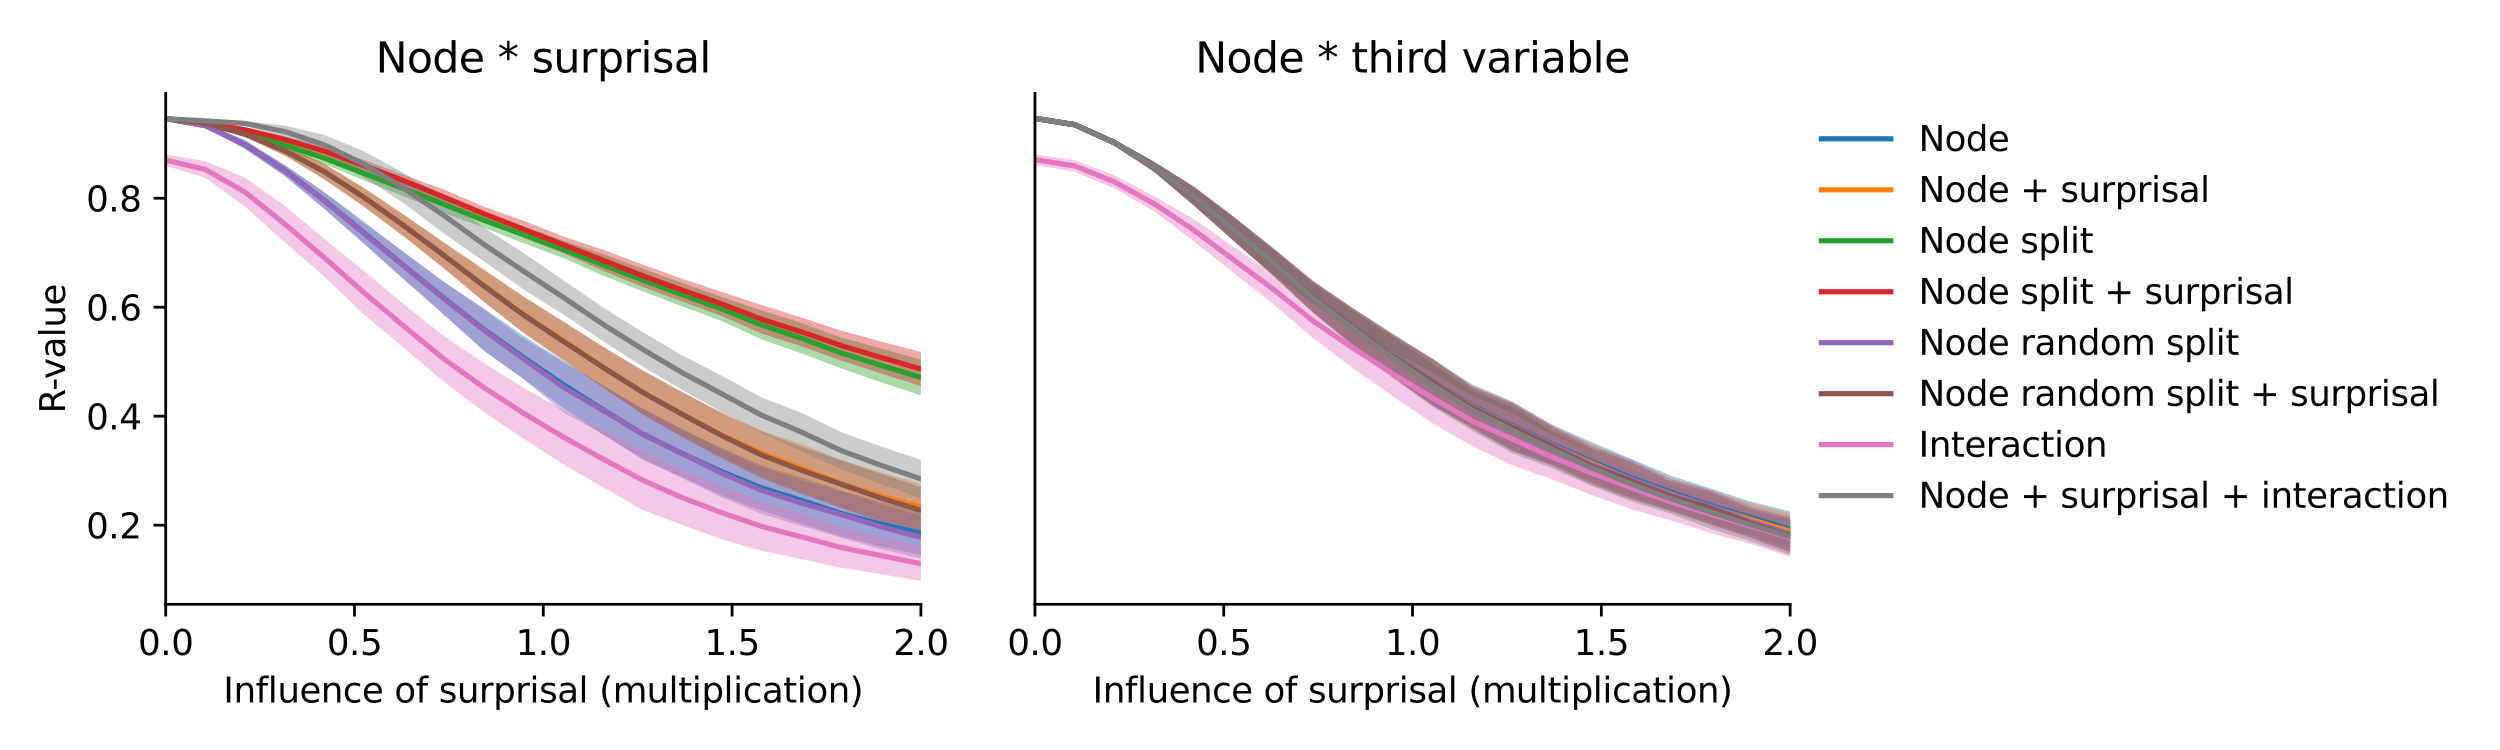 <?xml version="1.0" encoding="utf-8" standalone="no"?>
<!DOCTYPE svg PUBLIC "-//W3C//DTD SVG 1.1//EN"
  "http://www.w3.org/Graphics/SVG/1.1/DTD/svg11.dtd">
<svg xmlns:xlink="http://www.w3.org/1999/xlink" width="720pt" height="216pt" viewBox="0 0 720 216" xmlns="http://www.w3.org/2000/svg" version="1.1">
 <defs>
  <style type="text/css">*{stroke-linejoin: round; stroke-linecap: butt}</style>
 </defs>
 <g id="figure_1">
  <g id="patch_1">
   <path d="M 0 216 
L 720 216 
L 720 0 
L 0 0 
z
" style="fill: #ffffff"/>
  </g>
  <g id="axes_1">
   <g id="patch_2">
    <path d="M 47.72 174.04 
L 265.215 174.04 
L 265.215 26.88 
L 47.72 26.88 
z
" style="fill: #ffffff"/>
   </g>
   <g id="PolyCollection_1">
    <path d="M 47.72 33.569 
L 47.72 34.743 
L 59.167 36.696 
L 70.614 42.927 
L 82.061 50.702 
L 93.508 60.185 
L 104.956 70.307 
L 116.403 80.548 
L 127.85 90.562 
L 139.297 100.94 
L 150.744 109.155 
L 162.191 117.482 
L 173.638 125.08 
L 185.085 132.273 
L 196.532 137.419 
L 207.979 142.743 
L 219.427 147.069 
L 230.874 150.749 
L 242.321 154.532 
L 253.768 157.367 
L 265.215 159.798 
L 265.215 147.216 
L 265.215 147.216 
L 253.768 144.594 
L 242.321 141.29 
L 230.874 137.55 
L 219.427 134.055 
L 207.979 129.084 
L 196.532 123.885 
L 185.085 117.748 
L 173.638 110.891 
L 162.191 103.979 
L 150.744 96.719 
L 139.297 88.77 
L 127.85 81.179 
L 116.403 72.68 
L 104.956 63.975 
L 93.508 55.396 
L 82.061 47.528 
L 70.614 40.388 
L 59.167 35.673 
L 47.72 33.569 
z
" clip-path="url(#pc381010560)" style="fill: #1f77b4; fill-opacity: 0.4"/>
   </g>
   <g id="PolyCollection_2">
    <path d="M 47.72 33.585 
L 47.72 34.761 
L 59.167 35.988 
L 70.614 39.497 
L 82.061 44.817 
L 93.508 51.686 
L 104.956 59.579 
L 116.403 68.207 
L 127.85 77.264 
L 139.297 86.895 
L 150.744 95.723 
L 162.191 103.462 
L 173.638 111.644 
L 185.085 119.142 
L 196.532 125.605 
L 207.979 131.805 
L 219.427 137.038 
L 230.874 141.745 
L 242.321 146.14 
L 253.768 149.809 
L 265.215 152.489 
L 265.215 139.413 
L 265.215 139.413 
L 253.768 136.018 
L 242.321 132.488 
L 230.874 127.912 
L 219.427 124.031 
L 207.979 118.825 
L 196.532 113.14 
L 185.085 106.821 
L 173.638 99.754 
L 162.191 92.508 
L 150.744 85.337 
L 139.297 77.46 
L 127.85 69.793 
L 116.403 61.91 
L 104.956 54.17 
L 93.508 47.225 
L 82.061 42.029 
L 70.614 37.722 
L 59.167 34.985 
L 47.72 33.585 
z
" clip-path="url(#pc381010560)" style="fill: #ff7f0e; fill-opacity: 0.4"/>
   </g>
   <g id="PolyCollection_3">
    <path d="M 47.72 33.582 
L 47.72 34.756 
L 59.167 36.246 
L 70.614 39.379 
L 82.061 43.168 
L 93.508 47.285 
L 104.956 52.019 
L 116.403 56.598 
L 127.85 61.315 
L 139.297 65.569 
L 150.744 70.01 
L 162.191 74.308 
L 173.638 79.362 
L 185.085 83.899 
L 196.532 88.271 
L 207.979 92.503 
L 219.427 97.804 
L 230.874 101.791 
L 242.321 106.122 
L 253.768 110.099 
L 265.215 113.855 
L 265.215 103.596 
L 265.215 103.596 
L 253.768 100.374 
L 242.321 97.222 
L 230.874 93.064 
L 219.427 89.441 
L 207.979 85.583 
L 196.532 81.507 
L 185.085 77.398 
L 173.638 73.159 
L 162.191 69.318 
L 150.744 65.148 
L 139.297 61.237 
L 127.85 56.393 
L 116.403 52.142 
L 104.956 47.993 
L 93.508 43.876 
L 82.061 40.414 
L 70.614 37.326 
L 59.167 35.281 
L 47.72 33.582 
z
" clip-path="url(#pc381010560)" style="fill: #2ca02c; fill-opacity: 0.4"/>
   </g>
   <g id="PolyCollection_4">
    <path d="M 47.72 33.593 
L 47.72 34.772 
L 59.167 35.929 
L 70.614 38.17 
L 82.061 41.167 
L 93.508 44.952 
L 104.956 49.367 
L 116.403 53.816 
L 127.85 58.919 
L 139.297 63.609 
L 150.744 68.484 
L 162.191 72.906 
L 173.638 77.974 
L 185.085 82.666 
L 196.532 86.867 
L 207.979 91.053 
L 219.427 96.091 
L 230.874 99.764 
L 242.321 103.857 
L 253.768 107.563 
L 265.215 111.184 
L 265.215 101.389 
L 265.215 101.389 
L 253.768 98.363 
L 242.321 95.24 
L 230.874 91.459 
L 219.427 87.877 
L 207.979 84.131 
L 196.532 80.303 
L 185.085 76.183 
L 173.638 71.939 
L 162.191 68.065 
L 150.744 63.57 
L 139.297 59.485 
L 127.85 54.598 
L 116.403 50.397 
L 104.956 46.081 
L 93.508 42.143 
L 82.061 39.252 
L 70.614 36.621 
L 59.167 34.93 
L 47.72 33.593 
z
" clip-path="url(#pc381010560)" style="fill: #d62728; fill-opacity: 0.4"/>
   </g>
   <g id="PolyCollection_5">
    <path d="M 47.72 33.584 
L 47.72 34.747 
L 59.167 36.711 
L 70.614 42.929 
L 82.061 50.717 
L 93.508 60.32 
L 104.956 70.317 
L 116.403 80.561 
L 127.85 90.685 
L 139.297 100.942 
L 150.744 109.141 
L 162.191 118.708 
L 173.638 125.07 
L 185.085 132.292 
L 196.532 137.815 
L 207.979 143.313 
L 219.427 148.065 
L 230.874 151.469 
L 242.321 154.922 
L 253.768 158.145 
L 265.215 160.918 
L 265.215 148.653 
L 265.215 148.653 
L 253.768 145.285 
L 242.321 141.503 
L 230.874 138.393 
L 219.427 134.499 
L 207.979 129.378 
L 196.532 123.512 
L 185.085 117.617 
L 173.638 111.233 
L 162.191 104.248 
L 150.744 97.544 
L 139.297 89.121 
L 127.85 81.223 
L 116.403 72.714 
L 104.956 64.308 
L 93.508 55.482 
L 82.061 47.573 
L 70.614 40.469 
L 59.167 35.682 
L 47.72 33.584 
z
" clip-path="url(#pc381010560)" style="fill: #9467bd; fill-opacity: 0.4"/>
   </g>
   <g id="PolyCollection_6">
    <path d="M 47.72 33.601 
L 47.72 34.765 
L 59.167 36.001 
L 70.614 39.523 
L 82.061 44.836 
L 93.508 51.76 
L 104.956 59.599 
L 116.403 68.195 
L 127.85 77.316 
L 139.297 86.868 
L 150.744 95.923 
L 162.191 103.941 
L 173.638 111.559 
L 185.085 119.387 
L 196.532 125.911 
L 207.979 132.04 
L 219.427 137.804 
L 230.874 142.228 
L 242.321 146.339 
L 253.768 150.458 
L 265.215 153.618 
L 265.215 140.322 
L 265.215 140.322 
L 253.768 136.462 
L 242.321 132.615 
L 230.874 128.707 
L 219.427 124.344 
L 207.979 119.019 
L 196.532 112.828 
L 185.085 106.609 
L 173.638 99.961 
L 162.191 92.643 
L 150.744 85.459 
L 139.297 77.729 
L 127.85 69.845 
L 116.403 61.931 
L 104.956 54.247 
L 93.508 47.257 
L 82.061 42.086 
L 70.614 37.742 
L 59.167 34.998 
L 47.72 33.601 
z
" clip-path="url(#pc381010560)" style="fill: #8c564b; fill-opacity: 0.4"/>
   </g>
   <g id="PolyCollection_7">
    <path d="M 47.72 44.471 
L 47.72 47.763 
L 59.167 51.226 
L 70.614 59.544 
L 82.061 69.83 
L 93.508 79.762 
L 104.956 90.644 
L 116.403 100.319 
L 127.85 109.967 
L 139.297 118.652 
L 150.744 126.312 
L 162.191 133.66 
L 173.638 140.347 
L 185.085 146.901 
L 196.532 151.17 
L 207.979 155.388 
L 219.427 158.641 
L 230.874 161.039 
L 242.321 163.501 
L 253.768 165.375 
L 265.215 167.351 
L 265.215 157.337 
L 265.215 157.337 
L 253.768 154.698 
L 242.321 151.939 
L 230.874 148.237 
L 219.427 144.62 
L 207.979 140.036 
L 196.532 135.541 
L 185.085 129.685 
L 173.638 124.052 
L 162.191 118.024 
L 150.744 111.679 
L 139.297 104.494 
L 127.85 96.805 
L 116.403 87.743 
L 104.956 78.163 
L 93.508 68.847 
L 82.061 59.306 
L 70.614 51.196 
L 59.167 46.434 
L 47.72 44.471 
z
" clip-path="url(#pc381010560)" style="fill: #e377c2; fill-opacity: 0.4"/>
   </g>
   <g id="PolyCollection_8">
    <path d="M 47.72 33.591 
L 47.72 34.773 
L 59.167 35.324 
L 70.614 36.214 
L 82.061 39.645 
L 93.508 44.652 
L 104.956 51.142 
L 116.403 58.643 
L 127.85 67.278 
L 139.297 75.195 
L 150.744 83.329 
L 162.191 90.564 
L 173.638 98.255 
L 185.085 105.581 
L 196.532 112.349 
L 207.979 118.727 
L 219.427 124.731 
L 230.874 130.021 
L 242.321 135.148 
L 253.768 139.458 
L 265.215 143.434 
L 265.215 132.427 
L 265.215 132.427 
L 253.768 128.59 
L 242.321 124.49 
L 230.874 118.923 
L 219.427 114.523 
L 207.979 108.262 
L 196.532 102.409 
L 185.085 95.633 
L 173.638 88.492 
L 162.191 80.68 
L 150.744 72.83 
L 139.297 65.519 
L 127.85 56.876 
L 116.403 49.904 
L 104.956 43.649 
L 93.508 38.907 
L 82.061 36.174 
L 70.614 34.901 
L 59.167 34.329 
L 47.72 33.591 
z
" clip-path="url(#pc381010560)" style="fill: #7f7f7f; fill-opacity: 0.4"/>
   </g>
   <g id="matplotlib.axis_1">
    <g id="xtick_1">
     <g id="line2d_1">
      <defs>
       <path id="m1e9fb1485e" d="M 0 0 
L 0 3.5 
" style="stroke: #000000; stroke-width: 0.8"/>
      </defs>
      <g>
       <use xlink:href="#m1e9fb1485e" x="47.72" y="174.04" style="stroke: #000000; stroke-width: 0.8"/>
      </g>
     </g>
     <g id="text_1">
      <!-- 0.0 -->
      <g transform="translate(39.768 188.638)scale(0.1 -0.1)">
       <defs>
        <path id="DejaVuSans-30" d="M 2034 4250 
Q 1547 4250 1301 3770 
Q 1056 3291 1056 2328 
Q 1056 1369 1301 889 
Q 1547 409 2034 409 
Q 2525 409 2770 889 
Q 3016 1369 3016 2328 
Q 3016 3291 2770 3770 
Q 2525 4250 2034 4250 
z
M 2034 4750 
Q 2819 4750 3233 4129 
Q 3647 3509 3647 2328 
Q 3647 1150 3233 529 
Q 2819 -91 2034 -91 
Q 1250 -91 836 529 
Q 422 1150 422 2328 
Q 422 3509 836 4129 
Q 1250 4750 2034 4750 
z
" transform="scale(0.016)"/>
        <path id="DejaVuSans-2e" d="M 684 794 
L 1344 794 
L 1344 0 
L 684 0 
L 684 794 
z
" transform="scale(0.016)"/>
       </defs>
       <use xlink:href="#DejaVuSans-30"/>
       <use xlink:href="#DejaVuSans-2e" x="63.623"/>
       <use xlink:href="#DejaVuSans-30" x="95.41"/>
      </g>
     </g>
    </g>
    <g id="xtick_2">
     <g id="line2d_2">
      <g>
       <use xlink:href="#m1e9fb1485e" x="102.094" y="174.04" style="stroke: #000000; stroke-width: 0.8"/>
      </g>
     </g>
     <g id="text_2">
      <!-- 0.5 -->
      <g transform="translate(94.142 188.638)scale(0.1 -0.1)">
       <defs>
        <path id="DejaVuSans-35" d="M 691 4666 
L 3169 4666 
L 3169 4134 
L 1269 4134 
L 1269 2991 
Q 1406 3038 1543 3061 
Q 1681 3084 1819 3084 
Q 2600 3084 3056 2656 
Q 3513 2228 3513 1497 
Q 3513 744 3044 326 
Q 2575 -91 1722 -91 
Q 1428 -91 1123 -41 
Q 819 9 494 109 
L 494 744 
Q 775 591 1075 516 
Q 1375 441 1709 441 
Q 2250 441 2565 725 
Q 2881 1009 2881 1497 
Q 2881 1984 2565 2268 
Q 2250 2553 1709 2553 
Q 1456 2553 1204 2497 
Q 953 2441 691 2322 
L 691 4666 
z
" transform="scale(0.016)"/>
       </defs>
       <use xlink:href="#DejaVuSans-30"/>
       <use xlink:href="#DejaVuSans-2e" x="63.623"/>
       <use xlink:href="#DejaVuSans-35" x="95.41"/>
      </g>
     </g>
    </g>
    <g id="xtick_3">
     <g id="line2d_3">
      <g>
       <use xlink:href="#m1e9fb1485e" x="156.468" y="174.04" style="stroke: #000000; stroke-width: 0.8"/>
      </g>
     </g>
     <g id="text_3">
      <!-- 1.0 -->
      <g transform="translate(148.516 188.638)scale(0.1 -0.1)">
       <defs>
        <path id="DejaVuSans-31" d="M 794 531 
L 1825 531 
L 1825 4091 
L 703 3866 
L 703 4441 
L 1819 4666 
L 2450 4666 
L 2450 531 
L 3481 531 
L 3481 0 
L 794 0 
L 794 531 
z
" transform="scale(0.016)"/>
       </defs>
       <use xlink:href="#DejaVuSans-31"/>
       <use xlink:href="#DejaVuSans-2e" x="63.623"/>
       <use xlink:href="#DejaVuSans-30" x="95.41"/>
      </g>
     </g>
    </g>
    <g id="xtick_4">
     <g id="line2d_4">
      <g>
       <use xlink:href="#m1e9fb1485e" x="210.841" y="174.04" style="stroke: #000000; stroke-width: 0.8"/>
      </g>
     </g>
     <g id="text_4">
      <!-- 1.5 -->
      <g transform="translate(202.89 188.638)scale(0.1 -0.1)">
       <use xlink:href="#DejaVuSans-31"/>
       <use xlink:href="#DejaVuSans-2e" x="63.623"/>
       <use xlink:href="#DejaVuSans-35" x="95.41"/>
      </g>
     </g>
    </g>
    <g id="xtick_5">
     <g id="line2d_5">
      <g>
       <use xlink:href="#m1e9fb1485e" x="265.215" y="174.04" style="stroke: #000000; stroke-width: 0.8"/>
      </g>
     </g>
     <g id="text_5">
      <!-- 2.0 -->
      <g transform="translate(257.263 188.638)scale(0.1 -0.1)">
       <defs>
        <path id="DejaVuSans-32" d="M 1228 531 
L 3431 531 
L 3431 0 
L 469 0 
L 469 531 
Q 828 903 1448 1529 
Q 2069 2156 2228 2338 
Q 2531 2678 2651 2914 
Q 2772 3150 2772 3378 
Q 2772 3750 2511 3984 
Q 2250 4219 1831 4219 
Q 1534 4219 1204 4116 
Q 875 4013 500 3803 
L 500 4441 
Q 881 4594 1212 4672 
Q 1544 4750 1819 4750 
Q 2544 4750 2975 4387 
Q 3406 4025 3406 3419 
Q 3406 3131 3298 2873 
Q 3191 2616 2906 2266 
Q 2828 2175 2409 1742 
Q 1991 1309 1228 531 
z
" transform="scale(0.016)"/>
       </defs>
       <use xlink:href="#DejaVuSans-32"/>
       <use xlink:href="#DejaVuSans-2e" x="63.623"/>
       <use xlink:href="#DejaVuSans-30" x="95.41"/>
      </g>
     </g>
    </g>
    <g id="text_6">
     <!-- Influence of surprisal (multiplication) -->
     <g transform="translate(64.321 202.317)scale(0.1 -0.1)">
      <defs>
       <path id="DejaVuSans-49" d="M 628 4666 
L 1259 4666 
L 1259 0 
L 628 0 
L 628 4666 
z
" transform="scale(0.016)"/>
       <path id="DejaVuSans-6e" d="M 3513 2113 
L 3513 0 
L 2938 0 
L 2938 2094 
Q 2938 2591 2744 2837 
Q 2550 3084 2163 3084 
Q 1697 3084 1428 2787 
Q 1159 2491 1159 1978 
L 1159 0 
L 581 0 
L 581 3500 
L 1159 3500 
L 1159 2956 
Q 1366 3272 1645 3428 
Q 1925 3584 2291 3584 
Q 2894 3584 3203 3211 
Q 3513 2838 3513 2113 
z
" transform="scale(0.016)"/>
       <path id="DejaVuSans-66" d="M 2375 4863 
L 2375 4384 
L 1825 4384 
Q 1516 4384 1395 4259 
Q 1275 4134 1275 3809 
L 1275 3500 
L 2222 3500 
L 2222 3053 
L 1275 3053 
L 1275 0 
L 697 0 
L 697 3053 
L 147 3053 
L 147 3500 
L 697 3500 
L 697 3744 
Q 697 4328 969 4595 
Q 1241 4863 1831 4863 
L 2375 4863 
z
" transform="scale(0.016)"/>
       <path id="DejaVuSans-6c" d="M 603 4863 
L 1178 4863 
L 1178 0 
L 603 0 
L 603 4863 
z
" transform="scale(0.016)"/>
       <path id="DejaVuSans-75" d="M 544 1381 
L 544 3500 
L 1119 3500 
L 1119 1403 
Q 1119 906 1312 657 
Q 1506 409 1894 409 
Q 2359 409 2629 706 
Q 2900 1003 2900 1516 
L 2900 3500 
L 3475 3500 
L 3475 0 
L 2900 0 
L 2900 538 
Q 2691 219 2414 64 
Q 2138 -91 1772 -91 
Q 1169 -91 856 284 
Q 544 659 544 1381 
z
M 1991 3584 
L 1991 3584 
z
" transform="scale(0.016)"/>
       <path id="DejaVuSans-65" d="M 3597 1894 
L 3597 1613 
L 953 1613 
Q 991 1019 1311 708 
Q 1631 397 2203 397 
Q 2534 397 2845 478 
Q 3156 559 3463 722 
L 3463 178 
Q 3153 47 2828 -22 
Q 2503 -91 2169 -91 
Q 1331 -91 842 396 
Q 353 884 353 1716 
Q 353 2575 817 3079 
Q 1281 3584 2069 3584 
Q 2775 3584 3186 3129 
Q 3597 2675 3597 1894 
z
M 3022 2063 
Q 3016 2534 2758 2815 
Q 2500 3097 2075 3097 
Q 1594 3097 1305 2825 
Q 1016 2553 972 2059 
L 3022 2063 
z
" transform="scale(0.016)"/>
       <path id="DejaVuSans-63" d="M 3122 3366 
L 3122 2828 
Q 2878 2963 2633 3030 
Q 2388 3097 2138 3097 
Q 1578 3097 1268 2742 
Q 959 2388 959 1747 
Q 959 1106 1268 751 
Q 1578 397 2138 397 
Q 2388 397 2633 464 
Q 2878 531 3122 666 
L 3122 134 
Q 2881 22 2623 -34 
Q 2366 -91 2075 -91 
Q 1284 -91 818 406 
Q 353 903 353 1747 
Q 353 2603 823 3093 
Q 1294 3584 2113 3584 
Q 2378 3584 2631 3529 
Q 2884 3475 3122 3366 
z
" transform="scale(0.016)"/>
       <path id="DejaVuSans-20" transform="scale(0.016)"/>
       <path id="DejaVuSans-6f" d="M 1959 3097 
Q 1497 3097 1228 2736 
Q 959 2375 959 1747 
Q 959 1119 1226 758 
Q 1494 397 1959 397 
Q 2419 397 2687 759 
Q 2956 1122 2956 1747 
Q 2956 2369 2687 2733 
Q 2419 3097 1959 3097 
z
M 1959 3584 
Q 2709 3584 3137 3096 
Q 3566 2609 3566 1747 
Q 3566 888 3137 398 
Q 2709 -91 1959 -91 
Q 1206 -91 779 398 
Q 353 888 353 1747 
Q 353 2609 779 3096 
Q 1206 3584 1959 3584 
z
" transform="scale(0.016)"/>
       <path id="DejaVuSans-73" d="M 2834 3397 
L 2834 2853 
Q 2591 2978 2328 3040 
Q 2066 3103 1784 3103 
Q 1356 3103 1142 2972 
Q 928 2841 928 2578 
Q 928 2378 1081 2264 
Q 1234 2150 1697 2047 
L 1894 2003 
Q 2506 1872 2764 1633 
Q 3022 1394 3022 966 
Q 3022 478 2636 193 
Q 2250 -91 1575 -91 
Q 1294 -91 989 -36 
Q 684 19 347 128 
L 347 722 
Q 666 556 975 473 
Q 1284 391 1588 391 
Q 1994 391 2212 530 
Q 2431 669 2431 922 
Q 2431 1156 2273 1281 
Q 2116 1406 1581 1522 
L 1381 1569 
Q 847 1681 609 1914 
Q 372 2147 372 2553 
Q 372 3047 722 3315 
Q 1072 3584 1716 3584 
Q 2034 3584 2315 3537 
Q 2597 3491 2834 3397 
z
" transform="scale(0.016)"/>
       <path id="DejaVuSans-72" d="M 2631 2963 
Q 2534 3019 2420 3045 
Q 2306 3072 2169 3072 
Q 1681 3072 1420 2755 
Q 1159 2438 1159 1844 
L 1159 0 
L 581 0 
L 581 3500 
L 1159 3500 
L 1159 2956 
Q 1341 3275 1631 3429 
Q 1922 3584 2338 3584 
Q 2397 3584 2469 3576 
Q 2541 3569 2628 3553 
L 2631 2963 
z
" transform="scale(0.016)"/>
       <path id="DejaVuSans-70" d="M 1159 525 
L 1159 -1331 
L 581 -1331 
L 581 3500 
L 1159 3500 
L 1159 2969 
Q 1341 3281 1617 3432 
Q 1894 3584 2278 3584 
Q 2916 3584 3314 3078 
Q 3713 2572 3713 1747 
Q 3713 922 3314 415 
Q 2916 -91 2278 -91 
Q 1894 -91 1617 61 
Q 1341 213 1159 525 
z
M 3116 1747 
Q 3116 2381 2855 2742 
Q 2594 3103 2138 3103 
Q 1681 3103 1420 2742 
Q 1159 2381 1159 1747 
Q 1159 1113 1420 752 
Q 1681 391 2138 391 
Q 2594 391 2855 752 
Q 3116 1113 3116 1747 
z
" transform="scale(0.016)"/>
       <path id="DejaVuSans-69" d="M 603 3500 
L 1178 3500 
L 1178 0 
L 603 0 
L 603 3500 
z
M 603 4863 
L 1178 4863 
L 1178 4134 
L 603 4134 
L 603 4863 
z
" transform="scale(0.016)"/>
       <path id="DejaVuSans-61" d="M 2194 1759 
Q 1497 1759 1228 1600 
Q 959 1441 959 1056 
Q 959 750 1161 570 
Q 1363 391 1709 391 
Q 2188 391 2477 730 
Q 2766 1069 2766 1631 
L 2766 1759 
L 2194 1759 
z
M 3341 1997 
L 3341 0 
L 2766 0 
L 2766 531 
Q 2569 213 2275 61 
Q 1981 -91 1556 -91 
Q 1019 -91 701 211 
Q 384 513 384 1019 
Q 384 1609 779 1909 
Q 1175 2209 1959 2209 
L 2766 2209 
L 2766 2266 
Q 2766 2663 2505 2880 
Q 2244 3097 1772 3097 
Q 1472 3097 1187 3025 
Q 903 2953 641 2809 
L 641 3341 
Q 956 3463 1253 3523 
Q 1550 3584 1831 3584 
Q 2591 3584 2966 3190 
Q 3341 2797 3341 1997 
z
" transform="scale(0.016)"/>
       <path id="DejaVuSans-28" d="M 1984 4856 
Q 1566 4138 1362 3434 
Q 1159 2731 1159 2009 
Q 1159 1288 1364 580 
Q 1569 -128 1984 -844 
L 1484 -844 
Q 1016 -109 783 600 
Q 550 1309 550 2009 
Q 550 2706 781 3412 
Q 1013 4119 1484 4856 
L 1984 4856 
z
" transform="scale(0.016)"/>
       <path id="DejaVuSans-6d" d="M 3328 2828 
Q 3544 3216 3844 3400 
Q 4144 3584 4550 3584 
Q 5097 3584 5394 3201 
Q 5691 2819 5691 2113 
L 5691 0 
L 5113 0 
L 5113 2094 
Q 5113 2597 4934 2840 
Q 4756 3084 4391 3084 
Q 3944 3084 3684 2787 
Q 3425 2491 3425 1978 
L 3425 0 
L 2847 0 
L 2847 2094 
Q 2847 2600 2669 2842 
Q 2491 3084 2119 3084 
Q 1678 3084 1418 2786 
Q 1159 2488 1159 1978 
L 1159 0 
L 581 0 
L 581 3500 
L 1159 3500 
L 1159 2956 
Q 1356 3278 1631 3431 
Q 1906 3584 2284 3584 
Q 2666 3584 2933 3390 
Q 3200 3197 3328 2828 
z
" transform="scale(0.016)"/>
       <path id="DejaVuSans-74" d="M 1172 4494 
L 1172 3500 
L 2356 3500 
L 2356 3053 
L 1172 3053 
L 1172 1153 
Q 1172 725 1289 603 
Q 1406 481 1766 481 
L 2356 481 
L 2356 0 
L 1766 0 
Q 1100 0 847 248 
Q 594 497 594 1153 
L 594 3053 
L 172 3053 
L 172 3500 
L 594 3500 
L 594 4494 
L 1172 4494 
z
" transform="scale(0.016)"/>
       <path id="DejaVuSans-29" d="M 513 4856 
L 1013 4856 
Q 1481 4119 1714 3412 
Q 1947 2706 1947 2009 
Q 1947 1309 1714 600 
Q 1481 -109 1013 -844 
L 513 -844 
Q 928 -128 1133 580 
Q 1338 1288 1338 2009 
Q 1338 2731 1133 3434 
Q 928 4138 513 4856 
z
" transform="scale(0.016)"/>
      </defs>
      <use xlink:href="#DejaVuSans-49"/>
      <use xlink:href="#DejaVuSans-6e" x="29.492"/>
      <use xlink:href="#DejaVuSans-66" x="92.871"/>
      <use xlink:href="#DejaVuSans-6c" x="128.076"/>
      <use xlink:href="#DejaVuSans-75" x="155.859"/>
      <use xlink:href="#DejaVuSans-65" x="219.238"/>
      <use xlink:href="#DejaVuSans-6e" x="280.762"/>
      <use xlink:href="#DejaVuSans-63" x="344.141"/>
      <use xlink:href="#DejaVuSans-65" x="399.121"/>
      <use xlink:href="#DejaVuSans-20" x="460.645"/>
      <use xlink:href="#DejaVuSans-6f" x="492.432"/>
      <use xlink:href="#DejaVuSans-66" x="553.613"/>
      <use xlink:href="#DejaVuSans-20" x="588.818"/>
      <use xlink:href="#DejaVuSans-73" x="620.605"/>
      <use xlink:href="#DejaVuSans-75" x="672.705"/>
      <use xlink:href="#DejaVuSans-72" x="736.084"/>
      <use xlink:href="#DejaVuSans-70" x="777.197"/>
      <use xlink:href="#DejaVuSans-72" x="840.674"/>
      <use xlink:href="#DejaVuSans-69" x="881.787"/>
      <use xlink:href="#DejaVuSans-73" x="909.57"/>
      <use xlink:href="#DejaVuSans-61" x="961.67"/>
      <use xlink:href="#DejaVuSans-6c" x="1022.949"/>
      <use xlink:href="#DejaVuSans-20" x="1050.732"/>
      <use xlink:href="#DejaVuSans-28" x="1082.52"/>
      <use xlink:href="#DejaVuSans-6d" x="1121.533"/>
      <use xlink:href="#DejaVuSans-75" x="1218.945"/>
      <use xlink:href="#DejaVuSans-6c" x="1282.324"/>
      <use xlink:href="#DejaVuSans-74" x="1310.107"/>
      <use xlink:href="#DejaVuSans-69" x="1349.316"/>
      <use xlink:href="#DejaVuSans-70" x="1377.1"/>
      <use xlink:href="#DejaVuSans-6c" x="1440.576"/>
      <use xlink:href="#DejaVuSans-69" x="1468.359"/>
      <use xlink:href="#DejaVuSans-63" x="1496.143"/>
      <use xlink:href="#DejaVuSans-61" x="1551.123"/>
      <use xlink:href="#DejaVuSans-74" x="1612.402"/>
      <use xlink:href="#DejaVuSans-69" x="1651.611"/>
      <use xlink:href="#DejaVuSans-6f" x="1679.395"/>
      <use xlink:href="#DejaVuSans-6e" x="1740.576"/>
      <use xlink:href="#DejaVuSans-29" x="1803.955"/>
     </g>
    </g>
   </g>
   <g id="matplotlib.axis_2">
    <g id="ytick_1">
     <g id="line2d_6">
      <defs>
       <path id="mdb7096f077" d="M 0 0 
L -3.5 0 
" style="stroke: #000000; stroke-width: 0.8"/>
      </defs>
      <g>
       <use xlink:href="#mdb7096f077" x="47.72" y="151.258" style="stroke: #000000; stroke-width: 0.8"/>
      </g>
     </g>
     <g id="text_7">
      <!-- 0.2 -->
      <g transform="translate(24.817 155.057)scale(0.1 -0.1)">
       <use xlink:href="#DejaVuSans-30"/>
       <use xlink:href="#DejaVuSans-2e" x="63.623"/>
       <use xlink:href="#DejaVuSans-32" x="95.41"/>
      </g>
     </g>
    </g>
    <g id="ytick_2">
     <g id="line2d_7">
      <g>
       <use xlink:href="#mdb7096f077" x="47.72" y="119.869" style="stroke: #000000; stroke-width: 0.8"/>
      </g>
     </g>
     <g id="text_8">
      <!-- 0.4 -->
      <g transform="translate(24.817 123.668)scale(0.1 -0.1)">
       <defs>
        <path id="DejaVuSans-34" d="M 2419 4116 
L 825 1625 
L 2419 1625 
L 2419 4116 
z
M 2253 4666 
L 3047 4666 
L 3047 1625 
L 3713 1625 
L 3713 1100 
L 3047 1100 
L 3047 0 
L 2419 0 
L 2419 1100 
L 313 1100 
L 313 1709 
L 2253 4666 
z
" transform="scale(0.016)"/>
       </defs>
       <use xlink:href="#DejaVuSans-30"/>
       <use xlink:href="#DejaVuSans-2e" x="63.623"/>
       <use xlink:href="#DejaVuSans-34" x="95.41"/>
      </g>
     </g>
    </g>
    <g id="ytick_3">
     <g id="line2d_8">
      <g>
       <use xlink:href="#mdb7096f077" x="47.72" y="88.48" style="stroke: #000000; stroke-width: 0.8"/>
      </g>
     </g>
     <g id="text_9">
      <!-- 0.6 -->
      <g transform="translate(24.817 92.279)scale(0.1 -0.1)">
       <defs>
        <path id="DejaVuSans-36" d="M 2113 2584 
Q 1688 2584 1439 2293 
Q 1191 2003 1191 1497 
Q 1191 994 1439 701 
Q 1688 409 2113 409 
Q 2538 409 2786 701 
Q 3034 994 3034 1497 
Q 3034 2003 2786 2293 
Q 2538 2584 2113 2584 
z
M 3366 4563 
L 3366 3988 
Q 3128 4100 2886 4159 
Q 2644 4219 2406 4219 
Q 1781 4219 1451 3797 
Q 1122 3375 1075 2522 
Q 1259 2794 1537 2939 
Q 1816 3084 2150 3084 
Q 2853 3084 3261 2657 
Q 3669 2231 3669 1497 
Q 3669 778 3244 343 
Q 2819 -91 2113 -91 
Q 1303 -91 875 529 
Q 447 1150 447 2328 
Q 447 3434 972 4092 
Q 1497 4750 2381 4750 
Q 2619 4750 2861 4703 
Q 3103 4656 3366 4563 
z
" transform="scale(0.016)"/>
       </defs>
       <use xlink:href="#DejaVuSans-30"/>
       <use xlink:href="#DejaVuSans-2e" x="63.623"/>
       <use xlink:href="#DejaVuSans-36" x="95.41"/>
      </g>
     </g>
    </g>
    <g id="ytick_4">
     <g id="line2d_9">
      <g>
       <use xlink:href="#mdb7096f077" x="47.72" y="57.091" style="stroke: #000000; stroke-width: 0.8"/>
      </g>
     </g>
     <g id="text_10">
      <!-- 0.8 -->
      <g transform="translate(24.817 60.89)scale(0.1 -0.1)">
       <defs>
        <path id="DejaVuSans-38" d="M 2034 2216 
Q 1584 2216 1326 1975 
Q 1069 1734 1069 1313 
Q 1069 891 1326 650 
Q 1584 409 2034 409 
Q 2484 409 2743 651 
Q 3003 894 3003 1313 
Q 3003 1734 2745 1975 
Q 2488 2216 2034 2216 
z
M 1403 2484 
Q 997 2584 770 2862 
Q 544 3141 544 3541 
Q 544 4100 942 4425 
Q 1341 4750 2034 4750 
Q 2731 4750 3128 4425 
Q 3525 4100 3525 3541 
Q 3525 3141 3298 2862 
Q 3072 2584 2669 2484 
Q 3125 2378 3379 2068 
Q 3634 1759 3634 1313 
Q 3634 634 3220 271 
Q 2806 -91 2034 -91 
Q 1263 -91 848 271 
Q 434 634 434 1313 
Q 434 1759 690 2068 
Q 947 2378 1403 2484 
z
M 1172 3481 
Q 1172 3119 1398 2916 
Q 1625 2713 2034 2713 
Q 2441 2713 2670 2916 
Q 2900 3119 2900 3481 
Q 2900 3844 2670 4047 
Q 2441 4250 2034 4250 
Q 1625 4250 1398 4047 
Q 1172 3844 1172 3481 
z
" transform="scale(0.016)"/>
       </defs>
       <use xlink:href="#DejaVuSans-30"/>
       <use xlink:href="#DejaVuSans-2e" x="63.623"/>
       <use xlink:href="#DejaVuSans-38" x="95.41"/>
      </g>
     </g>
    </g>
    <g id="text_11">
     <!-- R-value -->
     <g transform="translate(18.737 119.065)rotate(-90)scale(0.1 -0.1)">
      <defs>
       <path id="DejaVuSans-52" d="M 2841 2188 
Q 3044 2119 3236 1894 
Q 3428 1669 3622 1275 
L 4263 0 
L 3584 0 
L 2988 1197 
Q 2756 1666 2539 1819 
Q 2322 1972 1947 1972 
L 1259 1972 
L 1259 0 
L 628 0 
L 628 4666 
L 2053 4666 
Q 2853 4666 3247 4331 
Q 3641 3997 3641 3322 
Q 3641 2881 3436 2590 
Q 3231 2300 2841 2188 
z
M 1259 4147 
L 1259 2491 
L 2053 2491 
Q 2509 2491 2742 2702 
Q 2975 2913 2975 3322 
Q 2975 3731 2742 3939 
Q 2509 4147 2053 4147 
L 1259 4147 
z
" transform="scale(0.016)"/>
       <path id="DejaVuSans-2d" d="M 313 2009 
L 1997 2009 
L 1997 1497 
L 313 1497 
L 313 2009 
z
" transform="scale(0.016)"/>
       <path id="DejaVuSans-76" d="M 191 3500 
L 800 3500 
L 1894 563 
L 2988 3500 
L 3597 3500 
L 2284 0 
L 1503 0 
L 191 3500 
z
" transform="scale(0.016)"/>
      </defs>
      <use xlink:href="#DejaVuSans-52"/>
      <use xlink:href="#DejaVuSans-2d" x="65.482"/>
      <use xlink:href="#DejaVuSans-76" x="98.941"/>
      <use xlink:href="#DejaVuSans-61" x="158.121"/>
      <use xlink:href="#DejaVuSans-6c" x="219.4"/>
      <use xlink:href="#DejaVuSans-75" x="247.184"/>
      <use xlink:href="#DejaVuSans-65" x="310.562"/>
     </g>
    </g>
   </g>
   <g id="line2d_10">
    <path d="M 47.72 34.156 
L 59.167 36.185 
L 70.614 41.657 
L 82.061 49.115 
L 93.508 57.791 
L 104.956 67.141 
L 116.403 76.614 
L 127.85 85.871 
L 139.297 94.855 
L 150.744 102.937 
L 162.191 110.73 
L 173.638 117.985 
L 185.085 125.011 
L 196.532 130.652 
L 207.979 135.913 
L 219.427 140.562 
L 230.874 144.15 
L 242.321 147.911 
L 253.768 150.981 
L 265.215 153.507 
" clip-path="url(#pc381010560)" style="fill: none; stroke: #1f77b4; stroke-width: 1.5; stroke-linecap: square"/>
   </g>
   <g id="line2d_11">
    <path d="M 47.72 34.173 
L 59.167 35.487 
L 70.614 38.609 
L 82.061 43.423 
L 93.508 49.456 
L 104.956 56.874 
L 116.403 65.058 
L 127.85 73.529 
L 139.297 82.177 
L 150.744 90.53 
L 162.191 97.985 
L 173.638 105.699 
L 185.085 112.981 
L 196.532 119.373 
L 207.979 125.315 
L 219.427 130.534 
L 230.874 134.828 
L 242.321 139.314 
L 253.768 142.913 
L 265.215 145.951 
" clip-path="url(#pc381010560)" style="fill: none; stroke: #ff7f0e; stroke-width: 1.5; stroke-linecap: square"/>
   </g>
   <g id="line2d_12">
    <path d="M 47.72 34.169 
L 59.167 35.764 
L 70.614 38.352 
L 82.061 41.791 
L 93.508 45.58 
L 104.956 50.006 
L 116.403 54.37 
L 127.85 58.854 
L 139.297 63.403 
L 150.744 67.579 
L 162.191 71.813 
L 173.638 76.261 
L 185.085 80.649 
L 196.532 84.889 
L 207.979 89.043 
L 219.427 93.622 
L 230.874 97.427 
L 242.321 101.672 
L 253.768 105.237 
L 265.215 108.725 
" clip-path="url(#pc381010560)" style="fill: none; stroke: #2ca02c; stroke-width: 1.5; stroke-linecap: square"/>
   </g>
   <g id="line2d_13">
    <path d="M 47.72 34.182 
L 59.167 35.429 
L 70.614 37.395 
L 82.061 40.21 
L 93.508 43.547 
L 104.956 47.724 
L 116.403 52.107 
L 127.85 56.759 
L 139.297 61.547 
L 150.744 66.027 
L 162.191 70.486 
L 173.638 74.956 
L 185.085 79.424 
L 196.532 83.585 
L 207.979 87.592 
L 219.427 91.984 
L 230.874 95.612 
L 242.321 99.549 
L 253.768 102.963 
L 265.215 106.286 
" clip-path="url(#pc381010560)" style="fill: none; stroke: #d62728; stroke-width: 1.5; stroke-linecap: square"/>
   </g>
   <g id="line2d_14">
    <path d="M 47.72 34.165 
L 59.167 36.197 
L 70.614 41.699 
L 82.061 49.145 
L 93.508 57.901 
L 104.956 67.313 
L 116.403 76.637 
L 127.85 85.954 
L 139.297 95.032 
L 150.744 103.343 
L 162.191 111.478 
L 173.638 118.152 
L 185.085 124.954 
L 196.532 130.664 
L 207.979 136.345 
L 219.427 141.282 
L 230.874 144.931 
L 242.321 148.213 
L 253.768 151.715 
L 265.215 154.785 
" clip-path="url(#pc381010560)" style="fill: none; stroke: #9467bd; stroke-width: 1.5; stroke-linecap: square"/>
   </g>
   <g id="line2d_15">
    <path d="M 47.72 34.183 
L 59.167 35.499 
L 70.614 38.633 
L 82.061 43.461 
L 93.508 49.509 
L 104.956 56.923 
L 116.403 65.063 
L 127.85 73.58 
L 139.297 82.298 
L 150.744 90.691 
L 162.191 98.292 
L 173.638 105.76 
L 185.085 112.998 
L 196.532 119.369 
L 207.979 125.529 
L 219.427 131.074 
L 230.874 135.467 
L 242.321 139.477 
L 253.768 143.46 
L 265.215 146.97 
" clip-path="url(#pc381010560)" style="fill: none; stroke: #8c564b; stroke-width: 1.5; stroke-linecap: square"/>
   </g>
   <g id="line2d_16">
    <path d="M 47.72 46.117 
L 59.167 48.83 
L 70.614 55.37 
L 82.061 64.568 
L 93.508 74.304 
L 104.956 84.404 
L 116.403 94.031 
L 127.85 103.386 
L 139.297 111.573 
L 150.744 118.995 
L 162.191 125.842 
L 173.638 132.199 
L 185.085 138.293 
L 196.532 143.355 
L 207.979 147.712 
L 219.427 151.63 
L 230.874 154.638 
L 242.321 157.72 
L 253.768 160.037 
L 265.215 162.344 
" clip-path="url(#pc381010560)" style="fill: none; stroke: #e377c2; stroke-width: 1.5; stroke-linecap: square"/>
   </g>
   <g id="line2d_17">
    <path d="M 47.72 34.182 
L 59.167 34.826 
L 70.614 35.557 
L 82.061 37.909 
L 93.508 41.779 
L 104.956 47.396 
L 116.403 54.274 
L 127.85 62.077 
L 139.297 70.357 
L 150.744 78.079 
L 162.191 85.622 
L 173.638 93.373 
L 185.085 100.607 
L 196.532 107.379 
L 207.979 113.494 
L 219.427 119.627 
L 230.874 124.472 
L 242.321 129.819 
L 253.768 134.024 
L 265.215 137.931 
" clip-path="url(#pc381010560)" style="fill: none; stroke: #7f7f7f; stroke-width: 1.5; stroke-linecap: square"/>
   </g>
   <g id="patch_3">
    <path d="M 47.72 174.04 
L 47.72 26.88 
" style="fill: none; stroke: #000000; stroke-width: 0.8; stroke-linejoin: miter; stroke-linecap: square"/>
   </g>
   <g id="patch_4">
    <path d="M 47.72 174.04 
L 265.215 174.04 
" style="fill: none; stroke: #000000; stroke-width: 0.8; stroke-linejoin: miter; stroke-linecap: square"/>
   </g>
   <g id="text_12">
    <!-- Node * surprisal -->
    <g transform="translate(108.186 20.88)scale(0.12 -0.12)">
     <defs>
      <path id="DejaVuSans-4e" d="M 628 4666 
L 1478 4666 
L 3547 763 
L 3547 4666 
L 4159 4666 
L 4159 0 
L 3309 0 
L 1241 3903 
L 1241 0 
L 628 0 
L 628 4666 
z
" transform="scale(0.016)"/>
      <path id="DejaVuSans-64" d="M 2906 2969 
L 2906 4863 
L 3481 4863 
L 3481 0 
L 2906 0 
L 2906 525 
Q 2725 213 2448 61 
Q 2172 -91 1784 -91 
Q 1150 -91 751 415 
Q 353 922 353 1747 
Q 353 2572 751 3078 
Q 1150 3584 1784 3584 
Q 2172 3584 2448 3432 
Q 2725 3281 2906 2969 
z
M 947 1747 
Q 947 1113 1208 752 
Q 1469 391 1925 391 
Q 2381 391 2643 752 
Q 2906 1113 2906 1747 
Q 2906 2381 2643 2742 
Q 2381 3103 1925 3103 
Q 1469 3103 1208 2742 
Q 947 2381 947 1747 
z
" transform="scale(0.016)"/>
      <path id="DejaVuSans-2a" d="M 3009 3897 
L 1888 3291 
L 3009 2681 
L 2828 2375 
L 1778 3009 
L 1778 1831 
L 1422 1831 
L 1422 3009 
L 372 2375 
L 191 2681 
L 1313 3291 
L 191 3897 
L 372 4206 
L 1422 3572 
L 1422 4750 
L 1778 4750 
L 1778 3572 
L 2828 4206 
L 3009 3897 
z
" transform="scale(0.016)"/>
     </defs>
     <use xlink:href="#DejaVuSans-4e"/>
     <use xlink:href="#DejaVuSans-6f" x="74.805"/>
     <use xlink:href="#DejaVuSans-64" x="135.986"/>
     <use xlink:href="#DejaVuSans-65" x="199.463"/>
     <use xlink:href="#DejaVuSans-20" x="260.986"/>
     <use xlink:href="#DejaVuSans-2a" x="292.773"/>
     <use xlink:href="#DejaVuSans-20" x="342.773"/>
     <use xlink:href="#DejaVuSans-73" x="374.561"/>
     <use xlink:href="#DejaVuSans-75" x="426.66"/>
     <use xlink:href="#DejaVuSans-72" x="490.039"/>
     <use xlink:href="#DejaVuSans-70" x="531.152"/>
     <use xlink:href="#DejaVuSans-72" x="594.629"/>
     <use xlink:href="#DejaVuSans-69" x="635.742"/>
     <use xlink:href="#DejaVuSans-73" x="663.525"/>
     <use xlink:href="#DejaVuSans-61" x="715.625"/>
     <use xlink:href="#DejaVuSans-6c" x="776.904"/>
    </g>
   </g>
  </g>
  <g id="axes_2">
   <g id="patch_5">
    <path d="M 298.065 174.04 
L 515.56 174.04 
L 515.56 26.88 
L 298.065 26.88 
z
" style="fill: #ffffff"/>
   </g>
   <g id="PolyCollection_9">
    <path d="M 298.065 33.586 
L 298.065 34.561 
L 309.512 36.312 
L 320.959 41.906 
L 332.406 49.361 
L 343.853 58.983 
L 355.301 69.127 
L 366.748 79.073 
L 378.195 89.671 
L 389.642 98.989 
L 401.089 108.061 
L 412.536 116.279 
L 423.983 123.02 
L 435.43 129.413 
L 446.877 133.551 
L 458.324 138.504 
L 469.772 143.058 
L 481.219 146.562 
L 492.666 150.384 
L 504.113 153.595 
L 515.56 157.599 
L 515.56 147.273 
L 515.56 147.273 
L 504.113 144.427 
L 492.666 140.701 
L 481.219 136.99 
L 469.772 132.132 
L 458.324 127.297 
L 446.877 122.234 
L 435.43 115.548 
L 423.983 110.694 
L 412.536 103.403 
L 401.089 96.037 
L 389.642 88.724 
L 378.195 80.846 
L 366.748 71.451 
L 355.301 62.435 
L 343.853 53.793 
L 332.406 46.58 
L 320.959 40.197 
L 309.512 35.453 
L 298.065 33.586 
z
" clip-path="url(#pd845d22c78)" style="fill: #1f77b4; fill-opacity: 0.4"/>
   </g>
   <g id="PolyCollection_10">
    <path d="M 298.065 33.6 
L 298.065 34.575 
L 309.512 36.33 
L 320.959 41.906 
L 332.406 49.409 
L 343.853 59.07 
L 355.301 69.216 
L 366.748 79.216 
L 378.195 89.823 
L 389.642 99.23 
L 401.089 108.34 
L 412.536 116.45 
L 423.983 123.293 
L 435.43 129.602 
L 446.877 133.932 
L 458.324 138.806 
L 469.772 143.354 
L 481.219 146.865 
L 492.666 150.841 
L 504.113 154.153 
L 515.56 158.072 
L 515.56 147.927 
L 515.56 147.927 
L 504.113 144.99 
L 492.666 141.274 
L 481.219 137.697 
L 469.772 132.906 
L 458.324 127.935 
L 446.877 122.632 
L 435.43 115.925 
L 423.983 111.057 
L 412.536 103.603 
L 401.089 96.174 
L 389.642 88.777 
L 378.195 80.883 
L 366.748 71.522 
L 355.301 62.479 
L 343.853 53.801 
L 332.406 46.624 
L 320.959 40.234 
L 309.512 35.458 
L 298.065 33.6 
z
" clip-path="url(#pd845d22c78)" style="fill: #ff7f0e; fill-opacity: 0.4"/>
   </g>
   <g id="PolyCollection_11">
    <path d="M 298.065 33.599 
L 298.065 34.584 
L 309.512 36.349 
L 320.959 41.951 
L 332.406 49.501 
L 343.853 59.236 
L 355.301 69.358 
L 366.748 79.388 
L 378.195 90.04 
L 389.642 99.221 
L 401.089 108.237 
L 412.536 116.34 
L 423.983 122.943 
L 435.43 129.429 
L 446.877 133.355 
L 458.324 138.443 
L 469.772 142.948 
L 481.219 146.834 
L 492.666 150.58 
L 504.113 154.045 
L 515.56 158.224 
L 515.56 149.607 
L 515.56 149.607 
L 504.113 146.661 
L 492.666 142.766 
L 481.219 139.257 
L 469.772 134.545 
L 458.324 129.657 
L 446.877 124.087 
L 435.43 117.269 
L 423.983 112.445 
L 412.536 104.804 
L 401.089 97.076 
L 389.642 89.612 
L 378.195 81.445 
L 366.748 71.832 
L 355.301 62.73 
L 343.853 53.922 
L 332.406 46.681 
L 320.959 40.272 
L 309.512 35.467 
L 298.065 33.599 
z
" clip-path="url(#pd845d22c78)" style="fill: #2ca02c; fill-opacity: 0.4"/>
   </g>
   <g id="PolyCollection_12">
    <path d="M 298.065 33.624 
L 298.065 34.589 
L 309.512 36.366 
L 320.959 41.942 
L 332.406 49.526 
L 343.853 59.236 
L 355.301 69.402 
L 366.748 79.45 
L 378.195 90.081 
L 389.642 99.35 
L 401.089 108.434 
L 412.536 116.513 
L 423.983 123.242 
L 435.43 129.698 
L 446.877 133.751 
L 458.324 138.963 
L 469.772 143.373 
L 481.219 147.21 
L 492.666 151.214 
L 504.113 154.694 
L 515.56 158.981 
L 515.56 150.253 
L 515.56 150.253 
L 504.113 147.192 
L 492.666 143.402 
L 481.219 139.738 
L 469.772 134.933 
L 458.324 129.994 
L 446.877 124.35 
L 435.43 117.345 
L 423.983 112.595 
L 412.536 104.86 
L 401.089 97.025 
L 389.642 89.534 
L 378.195 81.407 
L 366.748 71.803 
L 355.301 62.688 
L 343.853 53.905 
L 332.406 46.702 
L 320.959 40.293 
L 309.512 35.477 
L 298.065 33.624 
z
" clip-path="url(#pd845d22c78)" style="fill: #d62728; fill-opacity: 0.4"/>
   </g>
   <g id="PolyCollection_13">
    <path d="M 298.065 33.601 
L 298.065 34.574 
L 309.512 36.335 
L 320.959 41.923 
L 332.406 49.408 
L 343.853 59.029 
L 355.301 69.271 
L 366.748 79.145 
L 378.195 89.637 
L 389.642 99.055 
L 401.089 108.397 
L 412.536 116.69 
L 423.983 123.204 
L 435.43 129.715 
L 446.877 133.787 
L 458.324 139.329 
L 469.772 143.62 
L 481.219 146.958 
L 492.666 150.592 
L 504.113 154.525 
L 515.56 158.809 
L 515.56 148.878 
L 515.56 148.878 
L 504.113 145.836 
L 492.666 141.057 
L 481.219 138.036 
L 469.772 132.362 
L 458.324 128.329 
L 446.877 122.455 
L 435.43 115.859 
L 423.983 111.252 
L 412.536 103.162 
L 401.089 96.359 
L 389.642 88.863 
L 378.195 81.185 
L 366.748 71.682 
L 355.301 62.419 
L 343.853 53.818 
L 332.406 46.616 
L 320.959 40.217 
L 309.512 35.477 
L 298.065 33.601 
z
" clip-path="url(#pd845d22c78)" style="fill: #9467bd; fill-opacity: 0.4"/>
   </g>
   <g id="PolyCollection_14">
    <path d="M 298.065 33.614 
L 298.065 34.588 
L 309.512 36.354 
L 320.959 41.923 
L 332.406 49.459 
L 343.853 59.119 
L 355.301 69.355 
L 366.748 79.287 
L 378.195 89.769 
L 389.642 99.288 
L 401.089 108.666 
L 412.536 116.833 
L 423.983 123.448 
L 435.43 129.894 
L 446.877 134.156 
L 458.324 139.567 
L 469.772 143.891 
L 481.219 147.305 
L 492.666 151.013 
L 504.113 154.967 
L 515.56 159.248 
L 515.56 149.481 
L 515.56 149.481 
L 504.113 146.429 
L 492.666 141.655 
L 481.219 138.713 
L 469.772 133.066 
L 458.324 129.004 
L 446.877 122.865 
L 435.43 116.227 
L 423.983 111.606 
L 412.536 103.367 
L 401.089 96.489 
L 389.642 88.92 
L 378.195 81.225 
L 366.748 71.755 
L 355.301 62.463 
L 343.853 53.826 
L 332.406 46.663 
L 320.959 40.258 
L 309.512 35.483 
L 298.065 33.614 
z
" clip-path="url(#pd845d22c78)" style="fill: #8c564b; fill-opacity: 0.4"/>
   </g>
   <g id="PolyCollection_15">
    <path d="M 298.065 44.49 
L 298.065 47.497 
L 309.512 49.479 
L 320.959 54.263 
L 332.406 60.84 
L 343.853 69.534 
L 355.301 78.604 
L 366.748 87.626 
L 378.195 97.427 
L 389.642 106.009 
L 401.089 114.081 
L 412.536 121.877 
L 423.983 128.456 
L 435.43 133.95 
L 446.877 138.026 
L 458.324 142.552 
L 469.772 146.685 
L 481.219 149.9 
L 492.666 153.501 
L 504.113 156.591 
L 515.56 160.457 
L 515.56 149.247 
L 515.56 149.247 
L 504.113 146.328 
L 492.666 142.745 
L 481.219 139.212 
L 469.772 134.308 
L 458.324 129.867 
L 446.877 125.197 
L 435.43 118.873 
L 423.983 114.091 
L 412.536 107.365 
L 401.089 101.211 
L 389.642 94.446 
L 378.195 87.501 
L 366.748 79.009 
L 355.301 71.072 
L 343.853 63.099 
L 332.406 56.513 
L 320.959 50.519 
L 309.512 46.128 
L 298.065 44.49 
z
" clip-path="url(#pd845d22c78)" style="fill: #e377c2; fill-opacity: 0.4"/>
   </g>
   <g id="PolyCollection_16">
    <path d="M 298.065 33.614 
L 298.065 34.589 
L 309.512 36.356 
L 320.959 41.967 
L 332.406 49.485 
L 343.853 59.235 
L 355.301 69.397 
L 366.748 79.503 
L 378.195 90.15 
L 389.642 99.613 
L 401.089 108.849 
L 412.536 117.079 
L 423.983 124.082 
L 435.43 130.55 
L 446.877 134.802 
L 458.324 139.929 
L 469.772 144.389 
L 481.219 147.994 
L 492.666 152.323 
L 504.113 155.873 
L 515.56 159.901 
L 515.56 149.258 
L 515.56 149.258 
L 504.113 146.391 
L 492.666 142.648 
L 481.219 139.334 
L 469.772 134.44 
L 458.324 129.566 
L 446.877 123.973 
L 435.43 117.121 
L 423.983 112.166 
L 412.536 104.675 
L 401.089 96.987 
L 389.642 89.468 
L 378.195 81.453 
L 366.748 71.843 
L 355.301 62.76 
L 343.853 53.918 
L 332.406 46.739 
L 320.959 40.271 
L 309.512 35.487 
L 298.065 33.614 
z
" clip-path="url(#pd845d22c78)" style="fill: #7f7f7f; fill-opacity: 0.4"/>
   </g>
   <g id="matplotlib.axis_3">
    <g id="xtick_6">
     <g id="line2d_18">
      <g>
       <use xlink:href="#m1e9fb1485e" x="298.065" y="174.04" style="stroke: #000000; stroke-width: 0.8"/>
      </g>
     </g>
     <g id="text_13">
      <!-- 0.0 -->
      <g transform="translate(290.113 188.638)scale(0.1 -0.1)">
       <use xlink:href="#DejaVuSans-30"/>
       <use xlink:href="#DejaVuSans-2e" x="63.623"/>
       <use xlink:href="#DejaVuSans-30" x="95.41"/>
      </g>
     </g>
    </g>
    <g id="xtick_7">
     <g id="line2d_19">
      <g>
       <use xlink:href="#m1e9fb1485e" x="352.439" y="174.04" style="stroke: #000000; stroke-width: 0.8"/>
      </g>
     </g>
     <g id="text_14">
      <!-- 0.5 -->
      <g transform="translate(344.487 188.638)scale(0.1 -0.1)">
       <use xlink:href="#DejaVuSans-30"/>
       <use xlink:href="#DejaVuSans-2e" x="63.623"/>
       <use xlink:href="#DejaVuSans-35" x="95.41"/>
      </g>
     </g>
    </g>
    <g id="xtick_8">
     <g id="line2d_20">
      <g>
       <use xlink:href="#m1e9fb1485e" x="406.812" y="174.04" style="stroke: #000000; stroke-width: 0.8"/>
      </g>
     </g>
     <g id="text_15">
      <!-- 1.0 -->
      <g transform="translate(398.861 188.638)scale(0.1 -0.1)">
       <use xlink:href="#DejaVuSans-31"/>
       <use xlink:href="#DejaVuSans-2e" x="63.623"/>
       <use xlink:href="#DejaVuSans-30" x="95.41"/>
      </g>
     </g>
    </g>
    <g id="xtick_9">
     <g id="line2d_21">
      <g>
       <use xlink:href="#m1e9fb1485e" x="461.186" y="174.04" style="stroke: #000000; stroke-width: 0.8"/>
      </g>
     </g>
     <g id="text_16">
      <!-- 1.5 -->
      <g transform="translate(453.235 188.638)scale(0.1 -0.1)">
       <use xlink:href="#DejaVuSans-31"/>
       <use xlink:href="#DejaVuSans-2e" x="63.623"/>
       <use xlink:href="#DejaVuSans-35" x="95.41"/>
      </g>
     </g>
    </g>
    <g id="xtick_10">
     <g id="line2d_22">
      <g>
       <use xlink:href="#m1e9fb1485e" x="515.56" y="174.04" style="stroke: #000000; stroke-width: 0.8"/>
      </g>
     </g>
     <g id="text_17">
      <!-- 2.0 -->
      <g transform="translate(507.608 188.638)scale(0.1 -0.1)">
       <use xlink:href="#DejaVuSans-32"/>
       <use xlink:href="#DejaVuSans-2e" x="63.623"/>
       <use xlink:href="#DejaVuSans-30" x="95.41"/>
      </g>
     </g>
    </g>
    <g id="text_18">
     <!-- Influence of surprisal (multiplication) -->
     <g transform="translate(314.666 202.317)scale(0.1 -0.1)">
      <use xlink:href="#DejaVuSans-49"/>
      <use xlink:href="#DejaVuSans-6e" x="29.492"/>
      <use xlink:href="#DejaVuSans-66" x="92.871"/>
      <use xlink:href="#DejaVuSans-6c" x="128.076"/>
      <use xlink:href="#DejaVuSans-75" x="155.859"/>
      <use xlink:href="#DejaVuSans-65" x="219.238"/>
      <use xlink:href="#DejaVuSans-6e" x="280.762"/>
      <use xlink:href="#DejaVuSans-63" x="344.141"/>
      <use xlink:href="#DejaVuSans-65" x="399.121"/>
      <use xlink:href="#DejaVuSans-20" x="460.645"/>
      <use xlink:href="#DejaVuSans-6f" x="492.432"/>
      <use xlink:href="#DejaVuSans-66" x="553.613"/>
      <use xlink:href="#DejaVuSans-20" x="588.818"/>
      <use xlink:href="#DejaVuSans-73" x="620.605"/>
      <use xlink:href="#DejaVuSans-75" x="672.705"/>
      <use xlink:href="#DejaVuSans-72" x="736.084"/>
      <use xlink:href="#DejaVuSans-70" x="777.197"/>
      <use xlink:href="#DejaVuSans-72" x="840.674"/>
      <use xlink:href="#DejaVuSans-69" x="881.787"/>
      <use xlink:href="#DejaVuSans-73" x="909.57"/>
      <use xlink:href="#DejaVuSans-61" x="961.67"/>
      <use xlink:href="#DejaVuSans-6c" x="1022.949"/>
      <use xlink:href="#DejaVuSans-20" x="1050.732"/>
      <use xlink:href="#DejaVuSans-28" x="1082.52"/>
      <use xlink:href="#DejaVuSans-6d" x="1121.533"/>
      <use xlink:href="#DejaVuSans-75" x="1218.945"/>
      <use xlink:href="#DejaVuSans-6c" x="1282.324"/>
      <use xlink:href="#DejaVuSans-74" x="1310.107"/>
      <use xlink:href="#DejaVuSans-69" x="1349.316"/>
      <use xlink:href="#DejaVuSans-70" x="1377.1"/>
      <use xlink:href="#DejaVuSans-6c" x="1440.576"/>
      <use xlink:href="#DejaVuSans-69" x="1468.359"/>
      <use xlink:href="#DejaVuSans-63" x="1496.143"/>
      <use xlink:href="#DejaVuSans-61" x="1551.123"/>
      <use xlink:href="#DejaVuSans-74" x="1612.402"/>
      <use xlink:href="#DejaVuSans-69" x="1651.611"/>
      <use xlink:href="#DejaVuSans-6f" x="1679.395"/>
      <use xlink:href="#DejaVuSans-6e" x="1740.576"/>
      <use xlink:href="#DejaVuSans-29" x="1803.955"/>
     </g>
    </g>
   </g>
   <g id="line2d_23">
    <path d="M 298.065 34.074 
L 309.512 35.883 
L 320.959 41.051 
L 332.406 47.97 
L 343.853 56.388 
L 355.301 65.781 
L 366.748 75.262 
L 378.195 85.258 
L 389.642 93.856 
L 401.089 102.049 
L 412.536 109.841 
L 423.983 116.857 
L 435.43 122.481 
L 446.877 127.893 
L 458.324 132.901 
L 469.772 137.595 
L 481.219 141.776 
L 492.666 145.543 
L 504.113 149.011 
L 515.56 152.436 
" clip-path="url(#pd845d22c78)" style="fill: none; stroke: #1f77b4; stroke-width: 1.5; stroke-linecap: square"/>
   </g>
   <g id="line2d_24">
    <path d="M 298.065 34.087 
L 309.512 35.894 
L 320.959 41.07 
L 332.406 48.016 
L 343.853 56.435 
L 355.301 65.847 
L 366.748 75.369 
L 378.195 85.353 
L 389.642 94.003 
L 401.089 102.257 
L 412.536 110.026 
L 423.983 117.175 
L 435.43 122.763 
L 446.877 128.282 
L 458.324 133.371 
L 469.772 138.13 
L 481.219 142.281 
L 492.666 146.057 
L 504.113 149.571 
L 515.56 153 
" clip-path="url(#pd845d22c78)" style="fill: none; stroke: #ff7f0e; stroke-width: 1.5; stroke-linecap: square"/>
   </g>
   <g id="line2d_25">
    <path d="M 298.065 34.092 
L 309.512 35.908 
L 320.959 41.112 
L 332.406 48.091 
L 343.853 56.579 
L 355.301 66.044 
L 366.748 75.61 
L 378.195 85.742 
L 389.642 94.416 
L 401.089 102.657 
L 412.536 110.572 
L 423.983 117.694 
L 435.43 123.349 
L 446.877 128.721 
L 458.324 134.05 
L 469.772 138.746 
L 481.219 143.045 
L 492.666 146.673 
L 504.113 150.353 
L 515.56 153.916 
" clip-path="url(#pd845d22c78)" style="fill: none; stroke: #2ca02c; stroke-width: 1.5; stroke-linecap: square"/>
   </g>
   <g id="line2d_26">
    <path d="M 298.065 34.107 
L 309.512 35.922 
L 320.959 41.117 
L 332.406 48.114 
L 343.853 56.571 
L 355.301 66.045 
L 366.748 75.626 
L 378.195 85.744 
L 389.642 94.442 
L 401.089 102.73 
L 412.536 110.687 
L 423.983 117.918 
L 435.43 123.521 
L 446.877 129.05 
L 458.324 134.478 
L 469.772 139.153 
L 481.219 143.474 
L 492.666 147.308 
L 504.113 150.943 
L 515.56 154.617 
" clip-path="url(#pd845d22c78)" style="fill: none; stroke: #d62728; stroke-width: 1.5; stroke-linecap: square"/>
   </g>
   <g id="line2d_27">
    <path d="M 298.065 34.088 
L 309.512 35.906 
L 320.959 41.07 
L 332.406 48.012 
L 343.853 56.423 
L 355.301 65.845 
L 366.748 75.414 
L 378.195 85.411 
L 389.642 93.959 
L 401.089 102.378 
L 412.536 109.926 
L 423.983 117.228 
L 435.43 122.787 
L 446.877 128.121 
L 458.324 133.829 
L 469.772 137.991 
L 481.219 142.497 
L 492.666 145.825 
L 504.113 150.18 
L 515.56 153.844 
" clip-path="url(#pd845d22c78)" style="fill: none; stroke: #9467bd; stroke-width: 1.5; stroke-linecap: square"/>
   </g>
   <g id="line2d_28">
    <path d="M 298.065 34.101 
L 309.512 35.919 
L 320.959 41.09 
L 332.406 48.061 
L 343.853 56.472 
L 355.301 65.909 
L 366.748 75.521 
L 378.195 85.497 
L 389.642 94.104 
L 401.089 102.578 
L 412.536 110.1 
L 423.983 117.527 
L 435.43 123.061 
L 446.877 128.51 
L 458.324 134.285 
L 469.772 138.478 
L 481.219 143.009 
L 492.666 146.334 
L 504.113 150.698 
L 515.56 154.364 
" clip-path="url(#pd845d22c78)" style="fill: none; stroke: #8c564b; stroke-width: 1.5; stroke-linecap: square"/>
   </g>
   <g id="line2d_29">
    <path d="M 298.065 45.993 
L 309.512 47.803 
L 320.959 52.391 
L 332.406 58.677 
L 343.853 66.317 
L 355.301 74.838 
L 366.748 83.318 
L 378.195 92.464 
L 389.642 100.227 
L 401.089 107.646 
L 412.536 114.621 
L 423.983 121.274 
L 435.43 126.411 
L 446.877 131.611 
L 458.324 136.21 
L 469.772 140.496 
L 481.219 144.556 
L 492.666 148.123 
L 504.113 151.459 
L 515.56 154.852 
" clip-path="url(#pd845d22c78)" style="fill: none; stroke: #e377c2; stroke-width: 1.5; stroke-linecap: square"/>
   </g>
   <g id="line2d_30">
    <path d="M 298.065 34.102 
L 309.512 35.922 
L 320.959 41.119 
L 332.406 48.112 
L 343.853 56.576 
L 355.301 66.078 
L 366.748 75.673 
L 378.195 85.801 
L 389.642 94.54 
L 401.089 102.918 
L 412.536 110.877 
L 423.983 118.124 
L 435.43 123.836 
L 446.877 129.388 
L 458.324 134.747 
L 469.772 139.414 
L 481.219 143.664 
L 492.666 147.485 
L 504.113 151.132 
L 515.56 154.579 
" clip-path="url(#pd845d22c78)" style="fill: none; stroke: #7f7f7f; stroke-width: 1.5; stroke-linecap: square"/>
   </g>
   <g id="patch_6">
    <path d="M 298.065 174.04 
L 298.065 26.88 
" style="fill: none; stroke: #000000; stroke-width: 0.8; stroke-linejoin: miter; stroke-linecap: square"/>
   </g>
   <g id="patch_7">
    <path d="M 298.065 174.04 
L 515.56 174.04 
" style="fill: none; stroke: #000000; stroke-width: 0.8; stroke-linejoin: miter; stroke-linecap: square"/>
   </g>
   <g id="text_19">
    <!-- Node * third variable -->
    <g transform="translate(344.233 20.88)scale(0.12 -0.12)">
     <defs>
      <path id="DejaVuSans-68" d="M 3513 2113 
L 3513 0 
L 2938 0 
L 2938 2094 
Q 2938 2591 2744 2837 
Q 2550 3084 2163 3084 
Q 1697 3084 1428 2787 
Q 1159 2491 1159 1978 
L 1159 0 
L 581 0 
L 581 4863 
L 1159 4863 
L 1159 2956 
Q 1366 3272 1645 3428 
Q 1925 3584 2291 3584 
Q 2894 3584 3203 3211 
Q 3513 2838 3513 2113 
z
" transform="scale(0.016)"/>
      <path id="DejaVuSans-62" d="M 3116 1747 
Q 3116 2381 2855 2742 
Q 2594 3103 2138 3103 
Q 1681 3103 1420 2742 
Q 1159 2381 1159 1747 
Q 1159 1113 1420 752 
Q 1681 391 2138 391 
Q 2594 391 2855 752 
Q 3116 1113 3116 1747 
z
M 1159 2969 
Q 1341 3281 1617 3432 
Q 1894 3584 2278 3584 
Q 2916 3584 3314 3078 
Q 3713 2572 3713 1747 
Q 3713 922 3314 415 
Q 2916 -91 2278 -91 
Q 1894 -91 1617 61 
Q 1341 213 1159 525 
L 1159 0 
L 581 0 
L 581 4863 
L 1159 4863 
L 1159 2969 
z
" transform="scale(0.016)"/>
     </defs>
     <use xlink:href="#DejaVuSans-4e"/>
     <use xlink:href="#DejaVuSans-6f" x="74.805"/>
     <use xlink:href="#DejaVuSans-64" x="135.986"/>
     <use xlink:href="#DejaVuSans-65" x="199.463"/>
     <use xlink:href="#DejaVuSans-20" x="260.986"/>
     <use xlink:href="#DejaVuSans-2a" x="292.773"/>
     <use xlink:href="#DejaVuSans-20" x="342.773"/>
     <use xlink:href="#DejaVuSans-74" x="374.561"/>
     <use xlink:href="#DejaVuSans-68" x="413.77"/>
     <use xlink:href="#DejaVuSans-69" x="477.148"/>
     <use xlink:href="#DejaVuSans-72" x="504.932"/>
     <use xlink:href="#DejaVuSans-64" x="544.295"/>
     <use xlink:href="#DejaVuSans-20" x="607.771"/>
     <use xlink:href="#DejaVuSans-76" x="639.559"/>
     <use xlink:href="#DejaVuSans-61" x="698.738"/>
     <use xlink:href="#DejaVuSans-72" x="760.018"/>
     <use xlink:href="#DejaVuSans-69" x="801.131"/>
     <use xlink:href="#DejaVuSans-61" x="828.914"/>
     <use xlink:href="#DejaVuSans-62" x="890.193"/>
     <use xlink:href="#DejaVuSans-6c" x="953.67"/>
     <use xlink:href="#DejaVuSans-65" x="981.453"/>
    </g>
   </g>
   <g id="legend_1">
    <g id="line2d_31">
     <path d="M 524.56 39.978 
L 534.56 39.978 
L 544.56 39.978 
" style="fill: none; stroke: #1f77b4; stroke-width: 1.5; stroke-linecap: square"/>
    </g>
    <g id="text_20">
     <!-- Node -->
     <g transform="translate(552.56 43.478)scale(0.1 -0.1)">
      <use xlink:href="#DejaVuSans-4e"/>
      <use xlink:href="#DejaVuSans-6f" x="74.805"/>
      <use xlink:href="#DejaVuSans-64" x="135.986"/>
      <use xlink:href="#DejaVuSans-65" x="199.463"/>
     </g>
    </g>
    <g id="line2d_32">
     <path d="M 524.56 54.657 
L 534.56 54.657 
L 544.56 54.657 
" style="fill: none; stroke: #ff7f0e; stroke-width: 1.5; stroke-linecap: square"/>
    </g>
    <g id="text_21">
     <!-- Node + surprisal -->
     <g transform="translate(552.56 58.157)scale(0.1 -0.1)">
      <defs>
       <path id="DejaVuSans-2b" d="M 2944 4013 
L 2944 2272 
L 4684 2272 
L 4684 1741 
L 2944 1741 
L 2944 0 
L 2419 0 
L 2419 1741 
L 678 1741 
L 678 2272 
L 2419 2272 
L 2419 4013 
L 2944 4013 
z
" transform="scale(0.016)"/>
      </defs>
      <use xlink:href="#DejaVuSans-4e"/>
      <use xlink:href="#DejaVuSans-6f" x="74.805"/>
      <use xlink:href="#DejaVuSans-64" x="135.986"/>
      <use xlink:href="#DejaVuSans-65" x="199.463"/>
      <use xlink:href="#DejaVuSans-20" x="260.986"/>
      <use xlink:href="#DejaVuSans-2b" x="292.773"/>
      <use xlink:href="#DejaVuSans-20" x="376.562"/>
      <use xlink:href="#DejaVuSans-73" x="408.35"/>
      <use xlink:href="#DejaVuSans-75" x="460.449"/>
      <use xlink:href="#DejaVuSans-72" x="523.828"/>
      <use xlink:href="#DejaVuSans-70" x="564.941"/>
      <use xlink:href="#DejaVuSans-72" x="628.418"/>
      <use xlink:href="#DejaVuSans-69" x="669.531"/>
      <use xlink:href="#DejaVuSans-73" x="697.314"/>
      <use xlink:href="#DejaVuSans-61" x="749.414"/>
      <use xlink:href="#DejaVuSans-6c" x="810.693"/>
     </g>
    </g>
    <g id="line2d_33">
     <path d="M 524.56 69.335 
L 534.56 69.335 
L 544.56 69.335 
" style="fill: none; stroke: #2ca02c; stroke-width: 1.5; stroke-linecap: square"/>
    </g>
    <g id="text_22">
     <!-- Node split -->
     <g transform="translate(552.56 72.835)scale(0.1 -0.1)">
      <use xlink:href="#DejaVuSans-4e"/>
      <use xlink:href="#DejaVuSans-6f" x="74.805"/>
      <use xlink:href="#DejaVuSans-64" x="135.986"/>
      <use xlink:href="#DejaVuSans-65" x="199.463"/>
      <use xlink:href="#DejaVuSans-20" x="260.986"/>
      <use xlink:href="#DejaVuSans-73" x="292.773"/>
      <use xlink:href="#DejaVuSans-70" x="344.873"/>
      <use xlink:href="#DejaVuSans-6c" x="408.35"/>
      <use xlink:href="#DejaVuSans-69" x="436.133"/>
      <use xlink:href="#DejaVuSans-74" x="463.916"/>
     </g>
    </g>
    <g id="line2d_34">
     <path d="M 524.56 84.013 
L 534.56 84.013 
L 544.56 84.013 
" style="fill: none; stroke: #d62728; stroke-width: 1.5; stroke-linecap: square"/>
    </g>
    <g id="text_23">
     <!-- Node split + surprisal -->
     <g transform="translate(552.56 87.513)scale(0.1 -0.1)">
      <use xlink:href="#DejaVuSans-4e"/>
      <use xlink:href="#DejaVuSans-6f" x="74.805"/>
      <use xlink:href="#DejaVuSans-64" x="135.986"/>
      <use xlink:href="#DejaVuSans-65" x="199.463"/>
      <use xlink:href="#DejaVuSans-20" x="260.986"/>
      <use xlink:href="#DejaVuSans-73" x="292.773"/>
      <use xlink:href="#DejaVuSans-70" x="344.873"/>
      <use xlink:href="#DejaVuSans-6c" x="408.35"/>
      <use xlink:href="#DejaVuSans-69" x="436.133"/>
      <use xlink:href="#DejaVuSans-74" x="463.916"/>
      <use xlink:href="#DejaVuSans-20" x="503.125"/>
      <use xlink:href="#DejaVuSans-2b" x="534.912"/>
      <use xlink:href="#DejaVuSans-20" x="618.701"/>
      <use xlink:href="#DejaVuSans-73" x="650.488"/>
      <use xlink:href="#DejaVuSans-75" x="702.588"/>
      <use xlink:href="#DejaVuSans-72" x="765.967"/>
      <use xlink:href="#DejaVuSans-70" x="807.08"/>
      <use xlink:href="#DejaVuSans-72" x="870.557"/>
      <use xlink:href="#DejaVuSans-69" x="911.67"/>
      <use xlink:href="#DejaVuSans-73" x="939.453"/>
      <use xlink:href="#DejaVuSans-61" x="991.553"/>
      <use xlink:href="#DejaVuSans-6c" x="1052.832"/>
     </g>
    </g>
    <g id="line2d_35">
     <path d="M 524.56 98.691 
L 534.56 98.691 
L 544.56 98.691 
" style="fill: none; stroke: #9467bd; stroke-width: 1.5; stroke-linecap: square"/>
    </g>
    <g id="text_24">
     <!-- Node random split -->
     <g transform="translate(552.56 102.191)scale(0.1 -0.1)">
      <use xlink:href="#DejaVuSans-4e"/>
      <use xlink:href="#DejaVuSans-6f" x="74.805"/>
      <use xlink:href="#DejaVuSans-64" x="135.986"/>
      <use xlink:href="#DejaVuSans-65" x="199.463"/>
      <use xlink:href="#DejaVuSans-20" x="260.986"/>
      <use xlink:href="#DejaVuSans-72" x="292.773"/>
      <use xlink:href="#DejaVuSans-61" x="333.887"/>
      <use xlink:href="#DejaVuSans-6e" x="395.166"/>
      <use xlink:href="#DejaVuSans-64" x="458.545"/>
      <use xlink:href="#DejaVuSans-6f" x="522.021"/>
      <use xlink:href="#DejaVuSans-6d" x="583.203"/>
      <use xlink:href="#DejaVuSans-20" x="680.615"/>
      <use xlink:href="#DejaVuSans-73" x="712.402"/>
      <use xlink:href="#DejaVuSans-70" x="764.502"/>
      <use xlink:href="#DejaVuSans-6c" x="827.979"/>
      <use xlink:href="#DejaVuSans-69" x="855.762"/>
      <use xlink:href="#DejaVuSans-74" x="883.545"/>
     </g>
    </g>
    <g id="line2d_36">
     <path d="M 524.56 113.369 
L 534.56 113.369 
L 544.56 113.369 
" style="fill: none; stroke: #8c564b; stroke-width: 1.5; stroke-linecap: square"/>
    </g>
    <g id="text_25">
     <!-- Node random split + surprisal -->
     <g transform="translate(552.56 116.869)scale(0.1 -0.1)">
      <use xlink:href="#DejaVuSans-4e"/>
      <use xlink:href="#DejaVuSans-6f" x="74.805"/>
      <use xlink:href="#DejaVuSans-64" x="135.986"/>
      <use xlink:href="#DejaVuSans-65" x="199.463"/>
      <use xlink:href="#DejaVuSans-20" x="260.986"/>
      <use xlink:href="#DejaVuSans-72" x="292.773"/>
      <use xlink:href="#DejaVuSans-61" x="333.887"/>
      <use xlink:href="#DejaVuSans-6e" x="395.166"/>
      <use xlink:href="#DejaVuSans-64" x="458.545"/>
      <use xlink:href="#DejaVuSans-6f" x="522.021"/>
      <use xlink:href="#DejaVuSans-6d" x="583.203"/>
      <use xlink:href="#DejaVuSans-20" x="680.615"/>
      <use xlink:href="#DejaVuSans-73" x="712.402"/>
      <use xlink:href="#DejaVuSans-70" x="764.502"/>
      <use xlink:href="#DejaVuSans-6c" x="827.979"/>
      <use xlink:href="#DejaVuSans-69" x="855.762"/>
      <use xlink:href="#DejaVuSans-74" x="883.545"/>
      <use xlink:href="#DejaVuSans-20" x="922.754"/>
      <use xlink:href="#DejaVuSans-2b" x="954.541"/>
      <use xlink:href="#DejaVuSans-20" x="1038.33"/>
      <use xlink:href="#DejaVuSans-73" x="1070.117"/>
      <use xlink:href="#DejaVuSans-75" x="1122.217"/>
      <use xlink:href="#DejaVuSans-72" x="1185.596"/>
      <use xlink:href="#DejaVuSans-70" x="1226.709"/>
      <use xlink:href="#DejaVuSans-72" x="1290.186"/>
      <use xlink:href="#DejaVuSans-69" x="1331.299"/>
      <use xlink:href="#DejaVuSans-73" x="1359.082"/>
      <use xlink:href="#DejaVuSans-61" x="1411.182"/>
      <use xlink:href="#DejaVuSans-6c" x="1472.461"/>
     </g>
    </g>
    <g id="line2d_37">
     <path d="M 524.56 128.047 
L 534.56 128.047 
L 544.56 128.047 
" style="fill: none; stroke: #e377c2; stroke-width: 1.5; stroke-linecap: square"/>
    </g>
    <g id="text_26">
     <!-- Interaction -->
     <g transform="translate(552.56 131.547)scale(0.1 -0.1)">
      <use xlink:href="#DejaVuSans-49"/>
      <use xlink:href="#DejaVuSans-6e" x="29.492"/>
      <use xlink:href="#DejaVuSans-74" x="92.871"/>
      <use xlink:href="#DejaVuSans-65" x="132.08"/>
      <use xlink:href="#DejaVuSans-72" x="193.604"/>
      <use xlink:href="#DejaVuSans-61" x="234.717"/>
      <use xlink:href="#DejaVuSans-63" x="295.996"/>
      <use xlink:href="#DejaVuSans-74" x="350.977"/>
      <use xlink:href="#DejaVuSans-69" x="390.186"/>
      <use xlink:href="#DejaVuSans-6f" x="417.969"/>
      <use xlink:href="#DejaVuSans-6e" x="479.15"/>
     </g>
    </g>
    <g id="line2d_38">
     <path d="M 524.56 142.725 
L 534.56 142.725 
L 544.56 142.725 
" style="fill: none; stroke: #7f7f7f; stroke-width: 1.5; stroke-linecap: square"/>
    </g>
    <g id="text_27">
     <!-- Node + surprisal + interaction -->
     <g transform="translate(552.56 146.225)scale(0.1 -0.1)">
      <use xlink:href="#DejaVuSans-4e"/>
      <use xlink:href="#DejaVuSans-6f" x="74.805"/>
      <use xlink:href="#DejaVuSans-64" x="135.986"/>
      <use xlink:href="#DejaVuSans-65" x="199.463"/>
      <use xlink:href="#DejaVuSans-20" x="260.986"/>
      <use xlink:href="#DejaVuSans-2b" x="292.773"/>
      <use xlink:href="#DejaVuSans-20" x="376.562"/>
      <use xlink:href="#DejaVuSans-73" x="408.35"/>
      <use xlink:href="#DejaVuSans-75" x="460.449"/>
      <use xlink:href="#DejaVuSans-72" x="523.828"/>
      <use xlink:href="#DejaVuSans-70" x="564.941"/>
      <use xlink:href="#DejaVuSans-72" x="628.418"/>
      <use xlink:href="#DejaVuSans-69" x="669.531"/>
      <use xlink:href="#DejaVuSans-73" x="697.314"/>
      <use xlink:href="#DejaVuSans-61" x="749.414"/>
      <use xlink:href="#DejaVuSans-6c" x="810.693"/>
      <use xlink:href="#DejaVuSans-20" x="838.477"/>
      <use xlink:href="#DejaVuSans-2b" x="870.264"/>
      <use xlink:href="#DejaVuSans-20" x="954.053"/>
      <use xlink:href="#DejaVuSans-69" x="985.84"/>
      <use xlink:href="#DejaVuSans-6e" x="1013.623"/>
      <use xlink:href="#DejaVuSans-74" x="1077.002"/>
      <use xlink:href="#DejaVuSans-65" x="1116.211"/>
      <use xlink:href="#DejaVuSans-72" x="1177.734"/>
      <use xlink:href="#DejaVuSans-61" x="1218.848"/>
      <use xlink:href="#DejaVuSans-63" x="1280.127"/>
      <use xlink:href="#DejaVuSans-74" x="1335.107"/>
      <use xlink:href="#DejaVuSans-69" x="1374.316"/>
      <use xlink:href="#DejaVuSans-6f" x="1402.1"/>
      <use xlink:href="#DejaVuSans-6e" x="1463.281"/>
     </g>
    </g>
   </g>
  </g>
 </g>
 <defs>
  <clipPath id="pc381010560">
   <rect x="47.72" y="26.88" width="217.495" height="147.16"/>
  </clipPath>
  <clipPath id="pd845d22c78">
   <rect x="298.065" y="26.88" width="217.495" height="147.16"/>
  </clipPath>
 </defs>
</svg>
